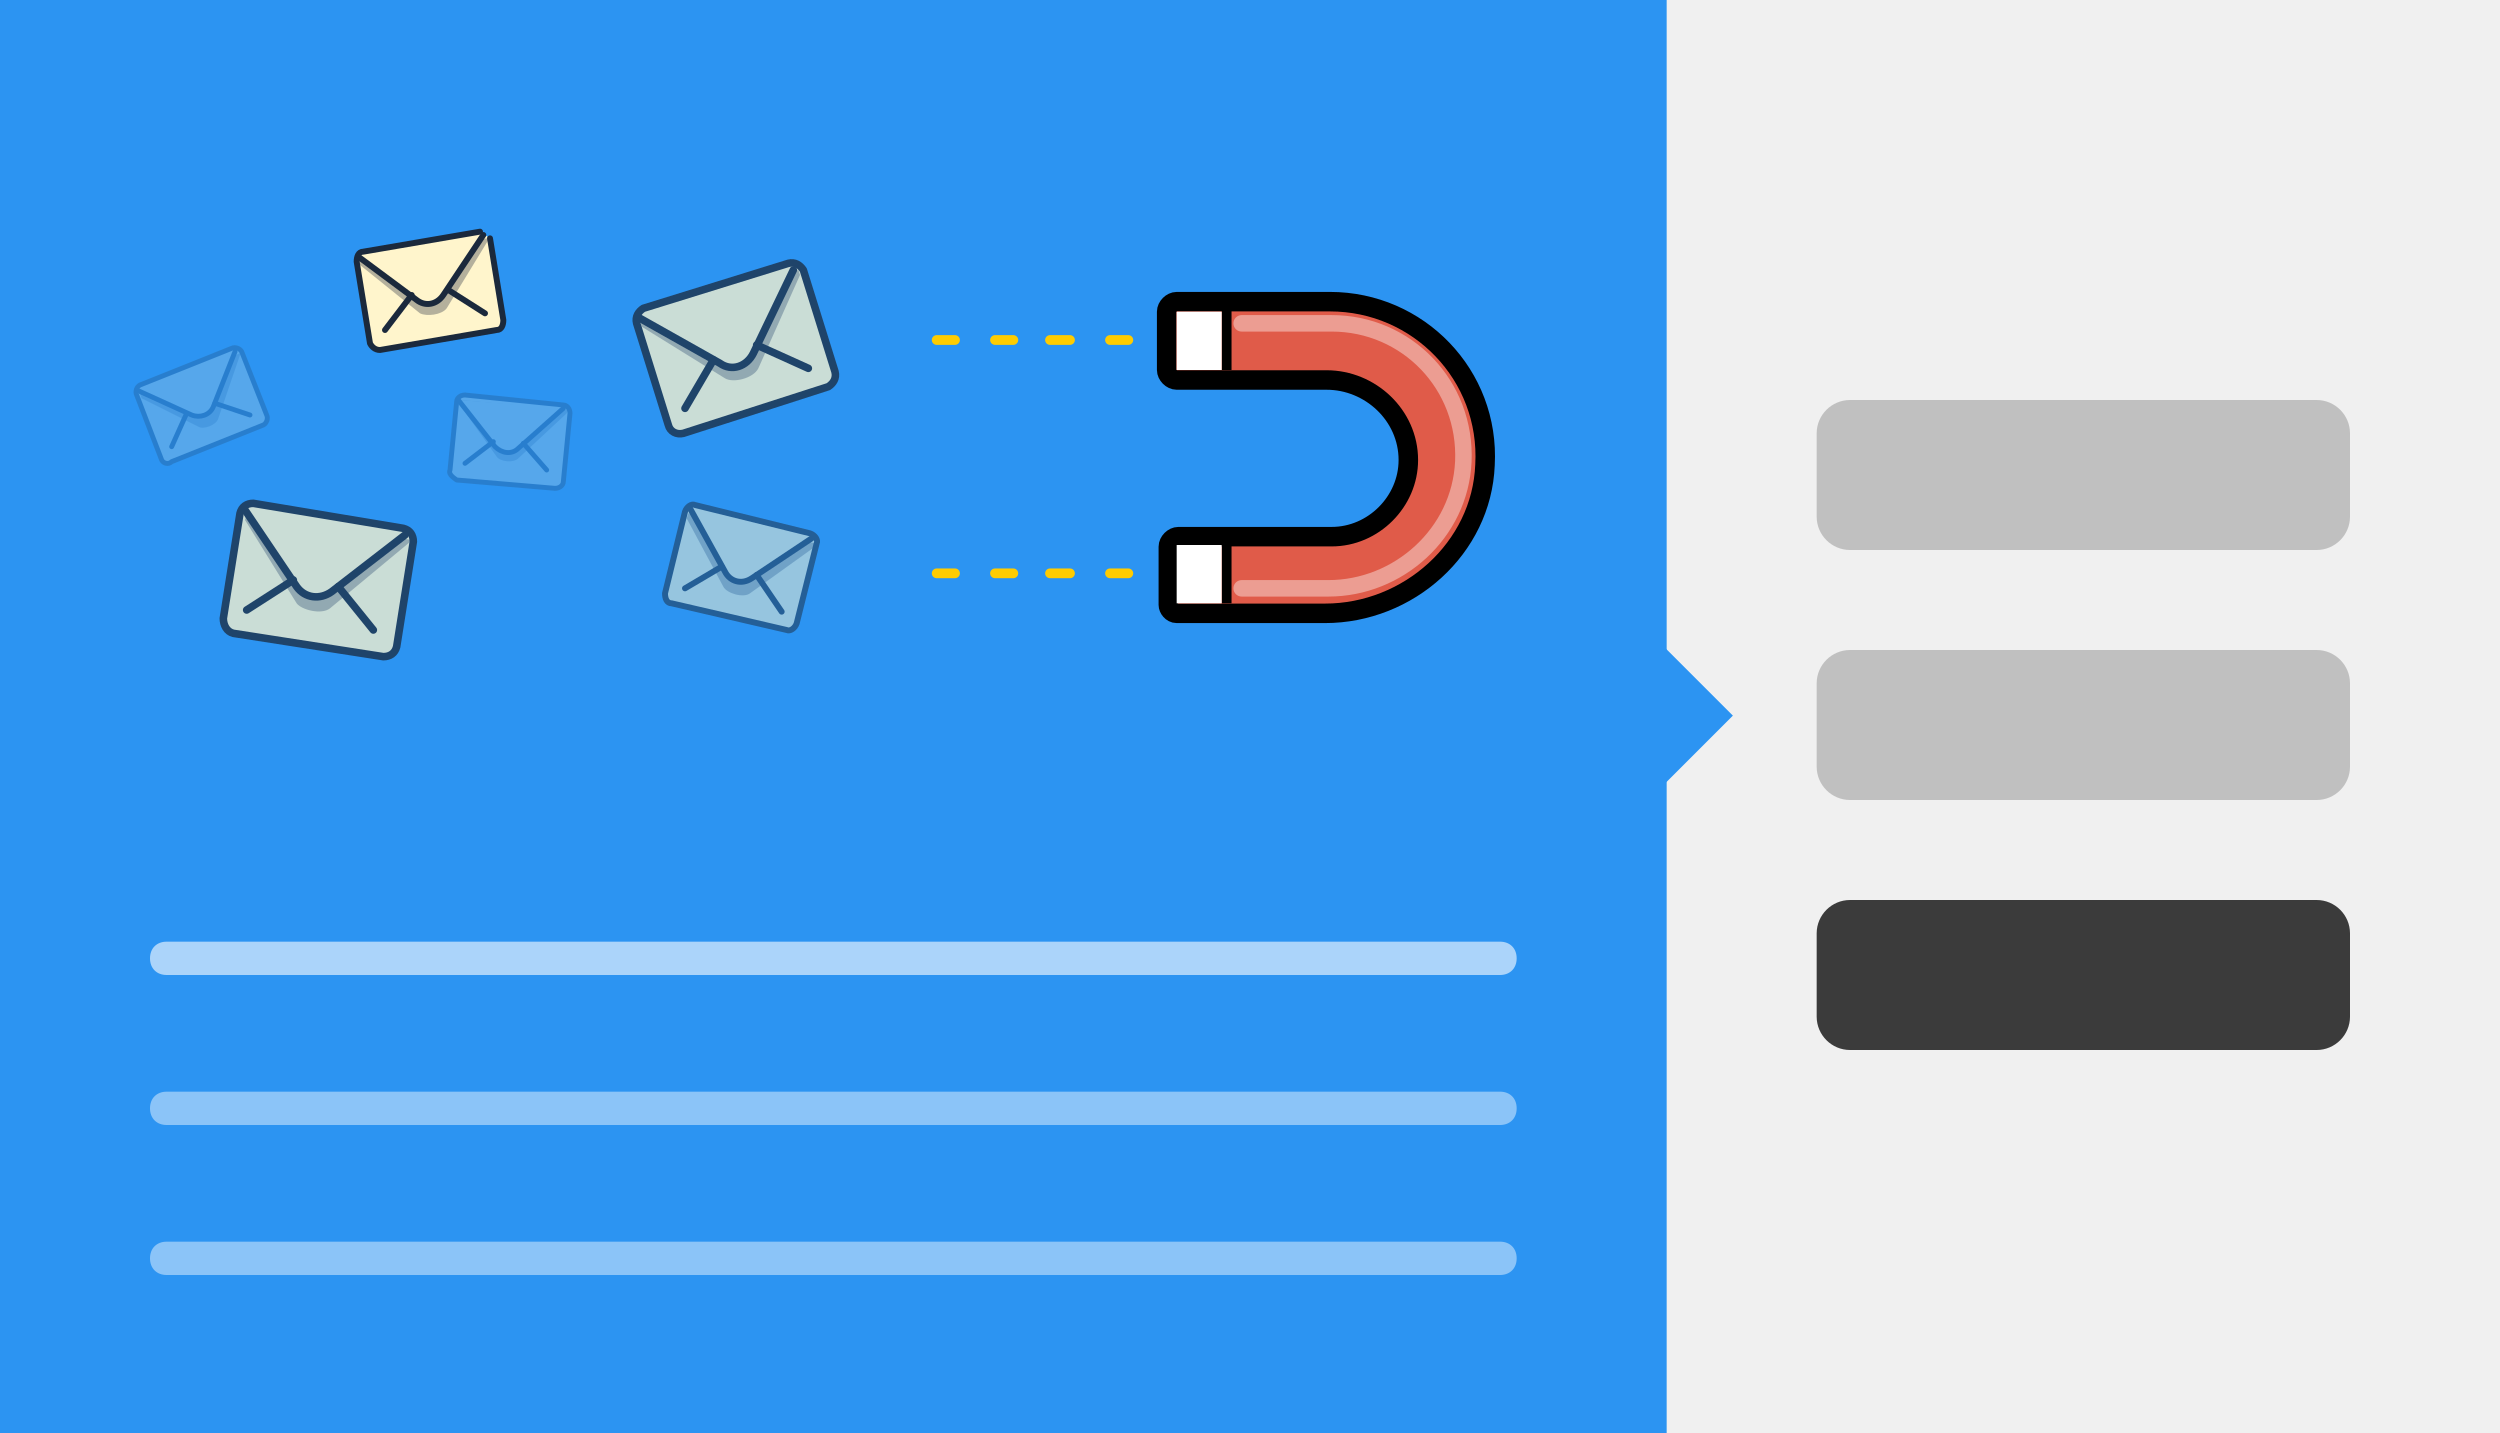 <?xml version="1.0" encoding="utf-8"?>
<!-- Generator: Adobe Illustrator 19.1.0, SVG Export Plug-In . SVG Version: 6.00 Build 0)  -->
<svg version="1.1" id="Layer_1" xmlns="http://www.w3.org/2000/svg" xmlns:xlink="http://www.w3.org/1999/xlink" x="0px" y="0px"
	 viewBox="-320 264 150 86" style="enable-background:new -320 264 150 86;" xml:space="preserve">
<style type="text/css">
	.st0{fill:#2C94F2;}
	.st1{opacity:0.6;fill:#FFFFFF;enable-background:new    ;}
	.st2{opacity:0.45;fill:#FFFFFF;enable-background:new    ;}
	.st3{fill:#F0F0F0;}
	.st4{fill:#3B3B3B;}
	.st5{opacity:0.2;enable-background:new    ;}
	.st6{display:none;}
	.st7{opacity:0.75;}
	.st8{fill:#FFF5CC;stroke:#1B293C;stroke-width:0.454;stroke-linecap:round;stroke-linejoin:round;stroke-miterlimit:10;}
	.st9{opacity:0.35;fill:#293342;enable-background:new    ;}
	.st10{fill:none;stroke:#1B293C;stroke-width:0.454;stroke-linecap:round;stroke-linejoin:round;stroke-miterlimit:10;}
	.st11{opacity:0.5;}
	.st12{fill:#FFF5CC;stroke:#1B293C;stroke-width:0.356;stroke-linecap:round;stroke-linejoin:round;stroke-miterlimit:10;}
	.st13{fill:none;stroke:#1B293C;stroke-width:0.356;stroke-linecap:round;stroke-linejoin:round;stroke-miterlimit:10;}
	.st14{opacity:0.2;}
	.st15{fill:#FFF5CC;stroke:#1B293C;stroke-width:0.295;stroke-linecap:round;stroke-linejoin:round;stroke-miterlimit:10;}
	.st16{fill:none;stroke:#1B293C;stroke-width:0.295;stroke-linecap:round;stroke-linejoin:round;stroke-miterlimit:10;}
	.st17{fill:#E05B49;stroke:#000000;stroke-width:1.17;stroke-linecap:round;stroke-linejoin:round;stroke-miterlimit:10;}
	.st18{fill:none;stroke:#000000;stroke-width:0.585;stroke-linejoin:round;stroke-miterlimit:10;}
	.st19{fill:none;stroke:#FFCC01;stroke-width:0.585;stroke-linecap:round;stroke-linejoin:round;stroke-miterlimit:10;}
	.st20{fill:#FFFFFF;}
	.st21{fill:none;stroke:#EC9D92;stroke-width:0.989;stroke-linecap:round;stroke-linejoin:round;stroke-miterlimit:10;}
</style>
<g id="Layer_1_1_">
	<rect x="-320" y="264" class="st0" width="150" height="86"/>
	<path class="st1" d="M-230,322.5h-80c-0.6,0-1-0.4-1-1l0,0c0-0.6,0.4-1,1-1h80c0.6,0,1,0.4,1,1l0,0
		C-229,322.1-229.4,322.5-230,322.5z"/>
	<path class="st2" d="M-230,331.5h-80c-0.6,0-1-0.4-1-1l0,0c0-0.6,0.4-1,1-1h80c0.6,0,1,0.4,1,1l0,0
		C-229,331.1-229.4,331.5-230,331.5z"/>
	<path class="st2" d="M-230,340.5h-80c-0.6,0-1-0.4-1-1l0,0c0-0.6,0.4-1,1-1h80c0.6,0,1,0.4,1,1l0,0
		C-229,340.1-229.4,340.5-230,340.5z"/>
	<rect x="-220" y="264" class="st3" width="50" height="86"/>
	<path class="st4" d="M-181,327h-28c-1.1,0-2-0.9-2-2v-5c0-1.1,0.9-2,2-2h28c1.1,0,2,0.9,2,2v5C-179,326.1-179.9,327-181,327z"/>
	<path class="st5" d="M-181,312h-28c-1.1,0-2-0.9-2-2v-5c0-1.1,0.9-2,2-2h28c1.1,0,2,0.9,2,2v5C-179,311.1-179.9,312-181,312z"/>
	<path class="st5" d="M-181,297h-28c-1.1,0-2-0.9-2-2v-5c0-1.1,0.9-2,2-2h28c1.1,0,2,0.9,2,2v5C-179,296.1-179.9,297-181,297z"/>
	
		<rect x="-222.8" y="304.2" transform="matrix(-0.707 -0.707 0.707 -0.707 -592.646 368.517)" class="st0" width="5.7" height="5.7"/>
</g>
<g id="Layer_2" class="st6">
</g>
<g class="st7">
	<path class="st8" d="M-279.9,289.5l-1.9-6.1c-0.1-0.4,0.1-0.7,0.4-0.9l8.7-2.7c0.4-0.1,0.7,0.1,0.9,0.4l1.9,6.1
		c0.1,0.4-0.1,0.7-0.4,0.9l-8.7,2.8C-279.4,290.1-279.8,289.9-279.9,289.5z"/>
	<path class="st9" d="M-272,280.5l-2.5,5.6c-0.3,0.6-1.5,0.9-2,0.6l-5-3.1l-0.1-0.4l9.5-3L-272,280.5z"/>
	<path class="st8" d="M-272.4,280.2l-2.4,5c-0.4,0.8-1.3,1.1-2,0.6l-4.8-2.7"/>
	<line class="st10" x1="-274.6" y1="284.7" x2="-271.5" y2="286.1"/>
	<line class="st10" x1="-277.2" y1="285.6" x2="-278.9" y2="288.5"/>
</g>
<g class="st7">
	<path class="st8" d="M-306.6,301.1l1-6.3c0.1-0.4,0.4-0.6,0.8-0.6l9,1.5c0.4,0.1,0.6,0.4,0.6,0.8l-1,6.3c-0.1,0.4-0.4,0.6-0.8,0.6
		l-9-1.4C-306.4,301.9-306.6,301.5-306.6,301.1z"/>
	<path class="st9" d="M-295.5,296.6l-4.7,3.9c-0.5,0.4-1.7,0.1-2-0.3l-3.1-5l0.1-0.4l9.9,1.6L-295.5,296.6z"/>
	<path class="st8" d="M-295.7,296.1l-4.4,3.4c-0.7,0.5-1.6,0.4-2.1-0.3l-3.1-4.6"/>
	<line class="st10" x1="-299.7" y1="299.2" x2="-297.6" y2="301.8"/>
	<line class="st10" x1="-302.4" y1="298.8" x2="-305.2" y2="300.6"/>
</g>
<g class="st11">
	<path class="st12" d="M-280.1,299.6l1.2-4.9c0.1-0.3,0.4-0.5,0.6-0.4l6.9,1.7c0.3,0.1,0.5,0.4,0.4,0.6l-1.2,4.8
		c-0.1,0.3-0.4,0.5-0.6,0.4l-6.9-1.6C-280,300.2-280.1,299.9-280.1,299.6z"/>
	<path class="st9" d="M-271.1,296.8l-3.9,2.8c-0.4,0.3-1.4,0-1.6-0.4l-2.2-4.1l0.1-0.3l7.6,1.8V296.8z"/>
	<path class="st12" d="M-271.3,296.3l-3.6,2.4c-0.6,0.4-1.3,0.2-1.6-0.4l-2.1-3.8"/>
	<line class="st13" x1="-274.6" y1="298.5" x2="-273.1" y2="300.7"/>
	<line class="st13" x1="-276.7" y1="298" x2="-278.9" y2="299.3"/>
</g>
<path class="st12" d="M-290.6,278.3l0.8,4.9c0,0.3-0.1,0.6-0.4,0.6l-7,1.2c-0.3,0-0.5-0.2-0.6-0.4l-0.8-4.9c0-0.3,0.1-0.6,0.4-0.6
	l7-1.2"/>
<path class="st9" d="M-290.7,278.4l-2.5,4.1c-0.3,0.4-1.2,0.5-1.6,0.3l-3.6-2.9l-0.1-0.3l7.7-1.3"/>
<path class="st12" d="M-291,278.1l-2.4,3.6c-0.4,0.6-1.1,0.7-1.6,0.3l-3.5-2.6"/>
<line class="st13" x1="-293.1" y1="281.4" x2="-290.9" y2="282.8"/>
<line class="st13" x1="-295.3" y1="281.7" x2="-296.9" y2="283.8"/>
<g class="st14">
	<path class="st15" d="M-293,292.2l0.4-4.1c0-0.2,0.2-0.4,0.5-0.4l5.9,0.6c0.2,0,0.4,0.2,0.4,0.5l-0.4,4.1c0,0.2-0.2,0.4-0.5,0.4
		l-5.9-0.5C-292.9,292.6-293.1,292.4-293,292.2z"/>
	<path class="st9" d="M-286,288.8l-2.9,2.7c-0.3,0.3-1.1,0.2-1.3-0.1l-2.2-3.1V288l6.5,0.6L-286,288.8z"/>
	<path class="st15" d="M-286.2,288.5l-2.7,2.4c-0.4,0.4-1,0.3-1.4-0.1l-2.2-2.8"/>
	<line class="st16" x1="-288.6" y1="290.6" x2="-287.2" y2="292.2"/>
	<line class="st16" x1="-290.4" y1="290.5" x2="-292.1" y2="291.8"/>
</g>
<g class="st14">
	<path class="st15" d="M-310.3,291.6l-1.5-3.9c-0.1-0.2,0-0.5,0.2-0.6l5.5-2.2c0.2-0.1,0.5,0,0.6,0.2l1.5,3.8c0.1,0.2,0,0.5-0.2,0.6
		l-5.5,2.2C-309.9,291.9-310.2,291.8-310.3,291.6z"/>
	<path class="st9" d="M-305.6,285.3l-1.3,3.8c-0.1,0.4-0.9,0.7-1.2,0.5l-3.4-1.7l-0.1-0.3l6-2.4V285.3z"/>
	<path class="st15" d="M-305.9,285.1l-1.3,3.3c-0.2,0.5-0.8,0.7-1.3,0.5l-3.3-1.5"/>
	<line class="st16" x1="-307.1" y1="288.2" x2="-305" y2="288.9"/>
	<line class="st16" x1="-308.8" y1="288.8" x2="-309.7" y2="290.8"/>
</g>
<path class="st17" d="M-249.4,300.8h8.9c5,0,9.4-3.9,9.6-8.9c0.3-5.4-4-9.8-9.3-9.8h-9.2c-0.3,0-0.6,0.3-0.6,0.6v3.5
	c0,0.3,0.3,0.6,0.6,0.6h9c2.6,0,4.9,2.1,4.9,4.8c0,2.5-2.1,4.6-4.6,4.6h-9.2c-0.3,0-0.6,0.3-0.6,0.6v3.5
	C-249.9,300.5-249.7,300.8-249.4,300.8z"/>
<line class="st18" x1="-246.4" y1="300.2" x2="-246.4" y2="296.7"/>
<line class="st18" x1="-246.4" y1="286.2" x2="-246.4" y2="282.6"/>
<line class="st19" x1="-252.3" y1="298.4" x2="-253.4" y2="298.4"/>
<line class="st19" x1="-255.8" y1="298.4" x2="-257" y2="298.4"/>
<line class="st19" x1="-252.3" y1="284.4" x2="-253.4" y2="284.4"/>
<line class="st19" x1="-255.8" y1="284.4" x2="-257" y2="284.4"/>
<line class="st19" x1="-259.2" y1="298.4" x2="-260.3" y2="298.4"/>
<line class="st19" x1="-262.7" y1="298.4" x2="-263.8" y2="298.4"/>
<line class="st19" x1="-259.2" y1="284.4" x2="-260.3" y2="284.4"/>
<line class="st19" x1="-262.7" y1="284.4" x2="-263.8" y2="284.4"/>
<rect x="-249.4" y="282.7" class="st20" width="2.7" height="3.5"/>
<rect x="-249.4" y="296.7" class="st20" width="2.7" height="3.5"/>
<path class="st21" d="M-245.5,299.3h5.2c4.2,0,7.9-3.3,8.1-7.6c0.2-4.6-3.4-8.3-7.9-8.3h-5.4"/>
</svg>
